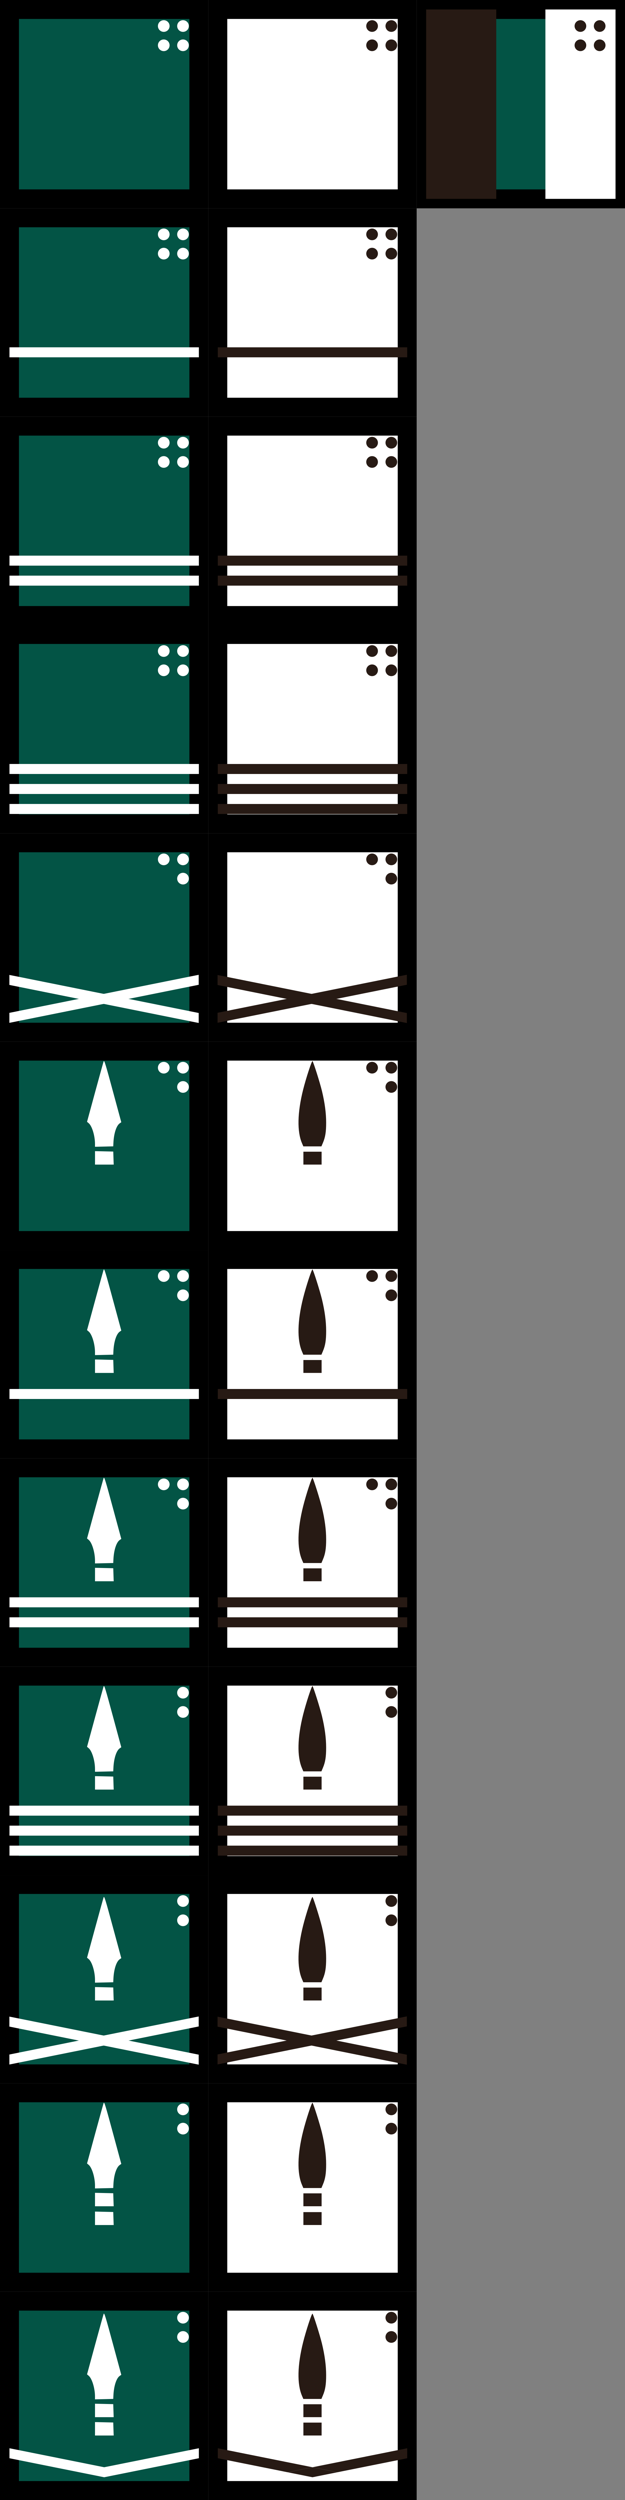 <?xml version="1.0" encoding="UTF-8" standalone="no"?>
<!-- Created with Inkscape (http://www.inkscape.org/) -->

<svg
   width="66mm"
   height="264mm"
   viewBox="0 0 66 264"
   version="1.1"
   id="svg1"
   inkscape:version="1.3 (0e150ed6c4, 2023-07-21)"
   sodipodi:docname="pieces_.svg"
   xmlns:inkscape="http://www.inkscape.org/namespaces/inkscape"
   xmlns:sodipodi="http://sodipodi.sourceforge.net/DTD/sodipodi-0.dtd"
   xmlns="http://www.w3.org/2000/svg"
   xmlns:svg="http://www.w3.org/2000/svg">
  <rect x="0" y="0" width="66" height="264" fill="#808080" stroke="none"/>
  <sodipodi:namedview
     id="namedview1"
     pagecolor="#ffffff"
     bordercolor="#000000"
     borderopacity="0.25"
     inkscape:showpageshadow="2"
     inkscape:pageopacity="0.0"
     inkscape:pagecheckerboard="0"
     inkscape:deskcolor="#d1d1d1"
     inkscape:document-units="mm"
     inkscape:zoom="0.87481762"
     inkscape:cx="511.53519"
     inkscape:cy="454.38042"
     inkscape:window-width="1920"
     inkscape:window-height="1009"
     inkscape:window-x="-8"
     inkscape:window-y="-8"
     inkscape:window-maximized="1"
     inkscape:current-layer="layer1" />
  <defs
     id="defs1" />
  <g
     inkscape:label="Layer 1"
     inkscape:groupmode="layer"
     id="layer1">
    <g
       id="kauk00">
      <rect
         style="fill:#035445;fill-opacity:1;stroke:#000000;stroke-width:2;stroke-linejoin:miter;stroke-dasharray:none;stroke-opacity:1;paint-order:markers stroke fill"
         id="rect1"
         width="20"
         height="20"
         x="1"
         y="1" />
      <circle
         style="fill:#ffffff;fill-opacity:1;stroke:none;stroke-width:1.421;stroke-linejoin:miter;stroke-dasharray:none;stroke-opacity:1;paint-order:markers stroke fill"
         id="path2"
         cx="19.325"
         cy="2.749"
         r="0.616" />
      <circle
         style="fill:#ffffff;fill-opacity:1;stroke:none;stroke-width:1.421;stroke-linejoin:miter;stroke-dasharray:none;stroke-opacity:1;paint-order:markers stroke fill"
         id="circle2"
         cx="19.325"
         cy="4.783"
         r="0.616" />
      <circle
         style="fill:#ffffff;fill-opacity:1;stroke:none;stroke-width:1.421;stroke-linejoin:miter;stroke-dasharray:none;stroke-opacity:1;paint-order:markers stroke fill"
         id="circle5"
         cx="4.783"
         cy="-17.292"
         r="0.616"
         transform="rotate(90)" />
      <circle
         style="fill:#ffffff;fill-opacity:1;stroke:none;stroke-width:1.421;stroke-linejoin:miter;stroke-dasharray:none;stroke-opacity:1;paint-order:markers stroke fill"
         id="circle6"
         cx="2.749"
         cy="-17.292"
         r="0.616"
         transform="rotate(90)" />
    </g>
    <g
       id="kauk01"
       transform="translate(-21.431,-21.431)">
      <rect
         style="fill:#035445;fill-opacity:1;stroke:#000000;stroke-width:2;stroke-linejoin:miter;stroke-dasharray:none;stroke-opacity:1;paint-order:markers stroke fill"
         id="rect48"
         width="20"
         height="20"
         x="22.431"
         y="44.431" />
      <circle
         style="fill:#ffffff;fill-opacity:1;stroke:none;stroke-width:1.421;stroke-linejoin:miter;stroke-dasharray:none;stroke-opacity:1;paint-order:markers stroke fill"
         id="circle48"
         cx="40.756"
         cy="46.181"
         r="0.616" />
      <circle
         style="fill:#ffffff;fill-opacity:1;stroke:none;stroke-width:1.421;stroke-linejoin:miter;stroke-dasharray:none;stroke-opacity:1;paint-order:markers stroke fill"
         id="circle49"
         cx="40.756"
         cy="48.214"
         r="0.616" />
      <circle
         style="fill:#ffffff;fill-opacity:1;stroke:none;stroke-width:1.421;stroke-linejoin:miter;stroke-dasharray:none;stroke-opacity:1;paint-order:markers stroke fill"
         id="circle50"
         cx="48.214"
         cy="-38.723"
         r="0.616"
         transform="rotate(90)" />
      <circle
         style="fill:#ffffff;fill-opacity:1;stroke:none;stroke-width:1.421;stroke-linejoin:miter;stroke-dasharray:none;stroke-opacity:1;paint-order:markers stroke fill"
         id="circle51"
         cx="46.181"
         cy="-38.723"
         r="0.616"
         transform="rotate(90)" />
      <rect
         style="fill:#ffffff;fill-opacity:1;stroke:none;stroke-width:1.36;stroke-linejoin:miter;stroke-dasharray:none;stroke-opacity:1;paint-order:markers stroke fill"
         id="rect52"
         width="20"
         height="1.056"
         x="22.431"
         y="58.107" />
    </g>
    <g
       id="kauk02"
       transform="translate(-21.431,-21.431)">
      <rect
         style="fill:#035445;fill-opacity:1;stroke:#000000;stroke-width:2;stroke-linejoin:miter;stroke-dasharray:none;stroke-opacity:1;paint-order:markers stroke fill"
         id="rect35"
         width="20"
         height="20"
         x="22.431"
         y="66.431" />
      <circle
         style="fill:#ffffff;fill-opacity:1;stroke:none;stroke-width:1.421;stroke-linejoin:miter;stroke-dasharray:none;stroke-opacity:1;paint-order:markers stroke fill"
         id="circle35"
         cx="40.756"
         cy="68.181"
         r="0.616" />
      <circle
         style="fill:#ffffff;fill-opacity:1;stroke:none;stroke-width:1.421;stroke-linejoin:miter;stroke-dasharray:none;stroke-opacity:1;paint-order:markers stroke fill"
         id="circle36"
         cx="40.756"
         cy="70.214"
         r="0.616" />
      <circle
         style="fill:#ffffff;fill-opacity:1;stroke:none;stroke-width:1.421;stroke-linejoin:miter;stroke-dasharray:none;stroke-opacity:1;paint-order:markers stroke fill"
         id="circle37"
         cx="70.214"
         cy="-38.723"
         r="0.616"
         transform="rotate(90)" />
      <circle
         style="fill:#ffffff;fill-opacity:1;stroke:none;stroke-width:1.421;stroke-linejoin:miter;stroke-dasharray:none;stroke-opacity:1;paint-order:markers stroke fill"
         id="circle38"
         cx="68.181"
         cy="-38.723"
         r="0.616"
         transform="rotate(90)" />
      <rect
         style="fill:#ffffff;fill-opacity:1;stroke:none;stroke-width:1.36;stroke-linejoin:miter;stroke-dasharray:none;stroke-opacity:1;paint-order:markers stroke fill"
         id="rect40"
         width="20"
         height="1.056"
         x="22.431"
         y="82.219" />
      <rect
         style="fill:#ffffff;fill-opacity:1;stroke:none;stroke-width:1.36;stroke-linejoin:miter;stroke-dasharray:none;stroke-opacity:1;paint-order:markers stroke fill"
         id="rect41"
         width="20"
         height="1.056"
         x="22.431"
         y="80.107" />
    </g>
    <g
       id="kauk03"
       transform="translate(-21.431,-21.431)">
      <rect
         style="fill:#035445;fill-opacity:1;stroke:#000000;stroke-width:2;stroke-linejoin:miter;stroke-dasharray:none;stroke-opacity:1;paint-order:markers stroke fill"
         id="rect42"
         width="20"
         height="20"
         x="22.431"
         y="88.431" />
      <circle
         style="fill:#ffffff;fill-opacity:1;stroke:none;stroke-width:1.421;stroke-linejoin:miter;stroke-dasharray:none;stroke-opacity:1;paint-order:markers stroke fill"
         id="circle42"
         cx="40.756"
         cy="90.181"
         r="0.616" />
      <circle
         style="fill:#ffffff;fill-opacity:1;stroke:none;stroke-width:1.421;stroke-linejoin:miter;stroke-dasharray:none;stroke-opacity:1;paint-order:markers stroke fill"
         id="circle43"
         cx="40.756"
         cy="92.214"
         r="0.616" />
      <circle
         style="fill:#ffffff;fill-opacity:1;stroke:none;stroke-width:1.421;stroke-linejoin:miter;stroke-dasharray:none;stroke-opacity:1;paint-order:markers stroke fill"
         id="circle44"
         cx="92.214"
         cy="-38.723"
         r="0.616"
         transform="rotate(90)" />
      <circle
         style="fill:#ffffff;fill-opacity:1;stroke:none;stroke-width:1.421;stroke-linejoin:miter;stroke-dasharray:none;stroke-opacity:1;paint-order:markers stroke fill"
         id="circle45"
         cx="90.181"
         cy="-38.723"
         r="0.616"
         transform="rotate(90)" />
      <rect
         style="fill:#ffffff;fill-opacity:1;stroke:none;stroke-width:1.36;stroke-linejoin:miter;stroke-dasharray:none;stroke-opacity:1;paint-order:markers stroke fill"
         id="rect45"
         width="20"
         height="1.056"
         x="22.431"
         y="106.33" />
      <rect
         style="fill:#ffffff;fill-opacity:1;stroke:none;stroke-width:1.36;stroke-linejoin:miter;stroke-dasharray:none;stroke-opacity:1;paint-order:markers stroke fill"
         id="rect46"
         width="20"
         height="1.056"
         x="22.431"
         y="104.219" />
      <rect
         style="fill:#ffffff;fill-opacity:1;stroke:none;stroke-width:1.36;stroke-linejoin:miter;stroke-dasharray:none;stroke-opacity:1;paint-order:markers stroke fill"
         id="rect47"
         width="20"
         height="1.056"
         x="22.431"
         y="102.107" />
    </g>
    <g
       id="kauk04"
       transform="translate(-21.431,-21.431)">
      <rect
         style="fill:#035445;fill-opacity:1;stroke:#000000;stroke-width:2;stroke-linejoin:miter;stroke-dasharray:none;stroke-opacity:1;paint-order:markers stroke fill"
         id="rect186"
         width="20"
         height="20"
         x="22.431"
         y="110.431" />
      <circle
         style="fill:#ffffff;fill-opacity:1;stroke:none;stroke-width:1.421;stroke-linejoin:miter;stroke-dasharray:none;stroke-opacity:1;paint-order:markers stroke fill"
         id="circle186"
         cx="40.756"
         cy="112.181"
         r="0.616" />
      <circle
         style="fill:#ffffff;fill-opacity:1;stroke:none;stroke-width:1.421;stroke-linejoin:miter;stroke-dasharray:none;stroke-opacity:1;paint-order:markers stroke fill"
         id="circle187"
         cx="40.756"
         cy="114.214"
         r="0.616" />
      <circle
         style="fill:#ffffff;fill-opacity:1;stroke:none;stroke-width:1.421;stroke-linejoin:miter;stroke-dasharray:none;stroke-opacity:1;paint-order:markers stroke fill"
         id="circle189"
         cx="112.181"
         cy="-38.723"
         r="0.616"
         transform="rotate(90)" />
      <rect
         style="fill:#ffffff;fill-opacity:1;stroke:none;stroke-width:1.374;stroke-linejoin:miter;stroke-dasharray:none;stroke-opacity:1;paint-order:markers stroke fill"
         id="rect190"
         width="20.399"
         height="1.056"
         x="22.879"
         y="132.895"
         transform="matrix(0.98,-0.197,0,1,0,0)" />
      <rect
         style="fill:#ffffff;fill-opacity:1;stroke:none;stroke-width:1.374;stroke-linejoin:miter;stroke-dasharray:none;stroke-opacity:1;paint-order:markers stroke fill"
         id="rect191"
         width="20.399"
         height="1.056"
         x="-43.278"
         y="119.876"
         transform="matrix(-0.98,-0.197,0,1,0,0)" />
    </g>
    <g
       id="kauk05"
       transform="translate(-21.431,-21.431)">
      <rect
         style="fill:#035445;fill-opacity:1;stroke:#000000;stroke-width:2;stroke-linejoin:miter;stroke-dasharray:none;stroke-opacity:1;paint-order:markers stroke fill"
         id="rect248"
         width="20"
         height="20"
         x="22.431"
         y="132.432" />
      <circle
         style="fill:#ffffff;fill-opacity:1;stroke:none;stroke-width:1.421;stroke-linejoin:miter;stroke-dasharray:none;stroke-opacity:1;paint-order:markers stroke fill"
         id="circle248"
         cx="40.756"
         cy="134.181"
         r="0.616" />
      <circle
         style="fill:#ffffff;fill-opacity:1;stroke:none;stroke-width:1.421;stroke-linejoin:miter;stroke-dasharray:none;stroke-opacity:1;paint-order:markers stroke fill"
         id="circle249"
         cx="40.756"
         cy="136.214"
         r="0.616" />
      <circle
         style="fill:#ffffff;fill-opacity:1;stroke:none;stroke-width:1.421;stroke-linejoin:miter;stroke-dasharray:none;stroke-opacity:1;paint-order:markers stroke fill"
         id="circle251"
         cx="134.181"
         cy="-38.723"
         r="0.616"
         transform="rotate(90)" />
      <path
         d="m 31.465,142.992 v 0.71 0.71 h 0.986 0.986 l -0.023,-0.688 -0.023,-0.688 -0.963,-0.022 z"
         id="path271"
         style="fill:#ffffff;stroke-width:0.297" />
      <path
         d="m 32.385,133.49 c -0.017,0.02 -0.42,1.469 -0.896,3.22 l -0.866,3.183 0.183,0.157 c 0.346,0.297 0.656,1.324 0.657,2.183 l 5.9e-4,0.297 0.963,-0.022 0.963,-0.022 0.019,-0.393 c 0.048,-0.975 0.312,-1.791 0.66,-2.034 l 0.17,-0.119 -0.852,-3.147 c -0.809,-2.991 -0.93,-3.39 -1.002,-3.304 z"
         id="path272"
         style="fill:#ffffff;stroke-width:0.297" />
    </g>
    <g
       id="kauk06"
       transform="translate(-21.431,-21.431)">
      <rect
         style="fill:#035445;fill-opacity:1;stroke:#000000;stroke-width:2;stroke-linejoin:miter;stroke-dasharray:none;stroke-opacity:1;paint-order:markers stroke fill"
         id="rect263"
         width="20"
         height="20"
         x="22.431"
         y="154.432" />
      <circle
         style="fill:#ffffff;fill-opacity:1;stroke:none;stroke-width:1.421;stroke-linejoin:miter;stroke-dasharray:none;stroke-opacity:1;paint-order:markers stroke fill"
         id="circle263"
         cx="40.756"
         cy="156.181"
         r="0.616" />
      <circle
         style="fill:#ffffff;fill-opacity:1;stroke:none;stroke-width:1.421;stroke-linejoin:miter;stroke-dasharray:none;stroke-opacity:1;paint-order:markers stroke fill"
         id="circle264"
         cx="40.756"
         cy="158.214"
         r="0.616" />
      <circle
         style="fill:#ffffff;fill-opacity:1;stroke:none;stroke-width:1.421;stroke-linejoin:miter;stroke-dasharray:none;stroke-opacity:1;paint-order:markers stroke fill"
         id="circle266"
         cx="156.181"
         cy="-38.723"
         r="0.616"
         transform="rotate(90)" />
      <rect
         style="fill:#ffffff;fill-opacity:1;stroke:none;stroke-width:1.36;stroke-linejoin:miter;stroke-dasharray:none;stroke-opacity:1;paint-order:markers stroke fill"
         id="rect266"
         width="20"
         height="1.056"
         x="22.431"
         y="168.108" />
      <path
         d="m 31.465,164.992 v 0.71 0.71 h 0.986 0.986 l -0.023,-0.688 -0.023,-0.688 -0.963,-0.022 z"
         id="path213"
         style="fill:#ffffff;stroke-width:0.297" />
      <path
         d="m 32.385,155.49 c -0.017,0.02 -0.42,1.469 -0.896,3.22 l -0.866,3.183 0.183,0.157 c 0.346,0.297 0.656,1.324 0.657,2.183 l 5.9e-4,0.297 0.963,-0.022 0.963,-0.022 0.019,-0.393 c 0.048,-0.975 0.312,-1.791 0.66,-2.034 l 0.17,-0.119 -0.852,-3.147 c -0.809,-2.991 -0.93,-3.39 -1.002,-3.304 z"
         id="path212"
         style="fill:#ffffff;stroke-width:0.297" />
    </g>
    <g
       id="kauk07"
       transform="translate(-21.431,-21.431)">
      <rect
         style="fill:#035445;fill-opacity:1;stroke:#000000;stroke-width:2;stroke-linejoin:miter;stroke-dasharray:none;stroke-opacity:1;paint-order:markers stroke fill"
         id="rect251"
         width="20"
         height="20"
         x="22.431"
         y="176.432" />
      <circle
         style="fill:#ffffff;fill-opacity:1;stroke:none;stroke-width:1.421;stroke-linejoin:miter;stroke-dasharray:none;stroke-opacity:1;paint-order:markers stroke fill"
         id="circle252"
         cx="40.756"
         cy="178.181"
         r="0.616" />
      <circle
         style="fill:#ffffff;fill-opacity:1;stroke:none;stroke-width:1.421;stroke-linejoin:miter;stroke-dasharray:none;stroke-opacity:1;paint-order:markers stroke fill"
         id="circle253"
         cx="40.756"
         cy="180.214"
         r="0.616" />
      <circle
         style="fill:#ffffff;fill-opacity:1;stroke:none;stroke-width:1.421;stroke-linejoin:miter;stroke-dasharray:none;stroke-opacity:1;paint-order:markers stroke fill"
         id="circle255"
         cx="178.181"
         cy="-38.723"
         r="0.616"
         transform="rotate(90)" />
      <rect
         style="fill:#ffffff;fill-opacity:1;stroke:none;stroke-width:1.36;stroke-linejoin:miter;stroke-dasharray:none;stroke-opacity:1;paint-order:markers stroke fill"
         id="rect255"
         width="20"
         height="1.056"
         x="22.431"
         y="192.219" />
      <rect
         style="fill:#ffffff;fill-opacity:1;stroke:none;stroke-width:1.36;stroke-linejoin:miter;stroke-dasharray:none;stroke-opacity:1;paint-order:markers stroke fill"
         id="rect256"
         width="20"
         height="1.056"
         x="22.431"
         y="190.108" />
      <path
         d="m 31.465,186.992 v 0.71 0.71 h 0.986 0.986 l -0.023,-0.688 -0.023,-0.688 -0.963,-0.022 z"
         id="path273"
         style="fill:#ffffff;stroke-width:0.297" />
      <path
         d="m 32.385,177.49 c -0.017,0.02 -0.42,1.469 -0.896,3.22 l -0.866,3.183 0.183,0.157 c 0.346,0.297 0.656,1.324 0.657,2.183 l 5.9e-4,0.297 0.963,-0.022 0.963,-0.022 0.019,-0.393 c 0.048,-0.975 0.312,-1.791 0.66,-2.034 l 0.17,-0.119 -0.852,-3.147 c -0.809,-2.991 -0.93,-3.39 -1.002,-3.304 z"
         id="path274"
         style="fill:#ffffff;stroke-width:0.297" />
    </g>
    <g
       id="kauk08"
       transform="translate(-21.431,-21.431)">
      <rect
         style="fill:#035445;fill-opacity:1;stroke:#000000;stroke-width:2;stroke-linejoin:miter;stroke-dasharray:none;stroke-opacity:1;paint-order:markers stroke fill"
         id="rect257"
         width="20"
         height="20"
         x="22.431"
         y="198.432" />
      <circle
         style="fill:#ffffff;fill-opacity:1;stroke:none;stroke-width:1.421;stroke-linejoin:miter;stroke-dasharray:none;stroke-opacity:1;paint-order:markers stroke fill"
         id="circle257"
         cx="40.756"
         cy="200.181"
         r="0.616" />
      <circle
         style="fill:#ffffff;fill-opacity:1;stroke:none;stroke-width:1.421;stroke-linejoin:miter;stroke-dasharray:none;stroke-opacity:1;paint-order:markers stroke fill"
         id="circle258"
         cx="40.756"
         cy="202.214"
         r="0.616" />
      <rect
         style="fill:#ffffff;fill-opacity:1;stroke:none;stroke-width:1.36;stroke-linejoin:miter;stroke-dasharray:none;stroke-opacity:1;paint-order:markers stroke fill"
         id="rect260"
         width="20"
         height="1.056"
         x="22.431"
         y="216.331" />
      <rect
         style="fill:#ffffff;fill-opacity:1;stroke:none;stroke-width:1.36;stroke-linejoin:miter;stroke-dasharray:none;stroke-opacity:1;paint-order:markers stroke fill"
         id="rect261"
         width="20"
         height="1.056"
         x="22.431"
         y="214.219" />
      <rect
         style="fill:#ffffff;fill-opacity:1;stroke:none;stroke-width:1.36;stroke-linejoin:miter;stroke-dasharray:none;stroke-opacity:1;paint-order:markers stroke fill"
         id="rect262"
         width="20"
         height="1.056"
         x="22.431"
         y="212.108" />
      <path
         d="m 31.465,208.992 v 0.71 0.71 h 0.986 0.986 l -0.023,-0.688 -0.023,-0.688 -0.963,-0.022 z"
         id="path444"
         style="fill:#ffffff;stroke-width:0.297" />
      <path
         d="m 32.385,199.49 c -0.017,0.02 -0.42,1.469 -0.896,3.22 l -0.866,3.183 0.183,0.157 c 0.346,0.297 0.656,1.324 0.657,2.183 l 5.9e-4,0.297 0.963,-0.022 0.963,-0.022 0.019,-0.393 c 0.048,-0.975 0.312,-1.791 0.66,-2.034 l 0.17,-0.119 -0.852,-3.147 c -0.809,-2.991 -0.93,-3.39 -1.002,-3.304 z"
         id="path445"
         style="fill:#ffffff;stroke-width:0.297" />
    </g>
    <g
       id="kauk09"
       transform="translate(-21.431,-21.431)">
      <rect
         style="fill:#035445;fill-opacity:1;stroke:#000000;stroke-width:2;stroke-linejoin:miter;stroke-dasharray:none;stroke-opacity:1;paint-order:markers stroke fill"
         id="rect267"
         width="20"
         height="20"
         x="22.431"
         y="220.432" />
      <circle
         style="fill:#ffffff;fill-opacity:1;stroke:none;stroke-width:1.421;stroke-linejoin:miter;stroke-dasharray:none;stroke-opacity:1;paint-order:markers stroke fill"
         id="circle267"
         cx="40.756"
         cy="222.181"
         r="0.616" />
      <circle
         style="fill:#ffffff;fill-opacity:1;stroke:none;stroke-width:1.421;stroke-linejoin:miter;stroke-dasharray:none;stroke-opacity:1;paint-order:markers stroke fill"
         id="circle268"
         cx="40.756"
         cy="224.214"
         r="0.616" />
      <rect
         style="fill:#ffffff;fill-opacity:1;stroke:none;stroke-width:1.374;stroke-linejoin:miter;stroke-dasharray:none;stroke-opacity:1;paint-order:markers stroke fill"
         id="rect269"
         width="20.399"
         height="1.056"
         x="22.879"
         y="242.895"
         transform="matrix(0.98,-0.197,0,1,0,0)" />
      <rect
         style="fill:#ffffff;fill-opacity:1;stroke:none;stroke-width:1.374;stroke-linejoin:miter;stroke-dasharray:none;stroke-opacity:1;paint-order:markers stroke fill"
         id="rect270"
         width="20.399"
         height="1.056"
         x="-43.278"
         y="229.877"
         transform="matrix(-0.98,-0.197,0,1,0,0)" />
      <path
         d="m 31.465,231.264 v 0.71 0.71 h 0.986 0.986 l -0.023,-0.688 -0.023,-0.688 -0.963,-0.022 z"
         id="path446"
         style="fill:#ffffff;stroke-width:0.297" />
      <path
         d="m 32.385,221.761 c -0.017,0.02 -0.42,1.469 -0.896,3.22 l -0.866,3.183 0.183,0.157 c 0.346,0.297 0.656,1.324 0.657,2.183 l 5.9e-4,0.297 0.963,-0.022 0.963,-0.022 0.019,-0.393 c 0.048,-0.975 0.312,-1.791 0.66,-2.034 l 0.17,-0.119 -0.852,-3.147 c -0.809,-2.991 -0.93,-3.39 -1.002,-3.304 z"
         id="path447"
         style="fill:#ffffff;stroke-width:0.297" />
    </g>
    <g
       id="g5"
       inkscape:label="kauk10"
       transform="translate(-20.814,-25.375)">
      <rect
         style="fill:#035445;fill-opacity:1;stroke:#000000;stroke-width:2;stroke-linejoin:miter;stroke-dasharray:none;stroke-opacity:1;paint-order:markers stroke fill"
         id="rect476"
         width="20"
         height="20"
         x="21.814"
         y="246.375" />
      <circle
         style="fill:#ffffff;fill-opacity:1;stroke:none;stroke-width:1.421;stroke-linejoin:miter;stroke-dasharray:none;stroke-opacity:1;paint-order:markers stroke fill"
         id="circle476"
         cx="40.139"
         cy="248.125"
         r="0.616" />
      <circle
         style="fill:#ffffff;fill-opacity:1;stroke:none;stroke-width:1.421;stroke-linejoin:miter;stroke-dasharray:none;stroke-opacity:1;paint-order:markers stroke fill"
         id="circle477"
         cx="40.139"
         cy="250.158"
         r="0.616" />
      <path
         d="m 30.847,256.937 v 0.71 0.71 h 0.986 0.985 l -0.023,-0.688 -0.023,-0.688 -0.963,-0.022 z"
         id="path482"
         style="fill:#ffffff;stroke-width:0.297" />
      <path
         d="m 31.768,247.434 c -0.017,0.02 -0.42,1.469 -0.896,3.22 l -0.866,3.183 0.183,0.157 c 0.346,0.297 0.656,1.324 0.657,2.183 l 5.9e-4,0.297 0.963,-0.022 0.963,-0.022 0.019,-0.393 c 0.048,-0.975 0.312,-1.791 0.66,-2.034 l 0.17,-0.119 -0.851,-3.147 c -0.809,-2.991 -0.93,-3.39 -1.002,-3.304 z"
         id="path483"
         style="fill:#ffffff;stroke-width:0.297" />
      <path
         d="m 30.847,258.918 v 0.71 0.71 h 0.986 0.985 l -0.023,-0.688 -0.023,-0.688 -0.963,-0.022 z"
         id="path490"
         style="fill:#ffffff;stroke-width:0.297" />
    </g>
    <g
       id="g4"
       inkscape:label="kauk11"
       transform="translate(-20.814,-25.375)">
      <rect
         style="fill:#035445;fill-opacity:1;stroke:#000000;stroke-width:2;stroke-linejoin:miter;stroke-dasharray:none;stroke-opacity:1;paint-order:markers stroke fill"
         id="rect480"
         width="20"
         height="20"
         x="21.814"
         y="268.375" />
      <circle
         style="fill:#ffffff;fill-opacity:1;stroke:none;stroke-width:1.421;stroke-linejoin:miter;stroke-dasharray:none;stroke-opacity:1;paint-order:markers stroke fill"
         id="circle480"
         cx="40.139"
         cy="270.125"
         r="0.616" />
      <circle
         style="fill:#ffffff;fill-opacity:1;stroke:none;stroke-width:1.421;stroke-linejoin:miter;stroke-dasharray:none;stroke-opacity:1;paint-order:markers stroke fill"
         id="circle481"
         cx="40.139"
         cy="272.158"
         r="0.616" />
      <path
         id="path496"
         style="fill:#ffffff;stroke-width:1.374;paint-order:markers stroke fill"
         d="m 21.814,283.91 v 1.056 l 7.37,1.479 2.63,0.528 2.63,-0.528 7.37,-1.48 v -1.056 l -10,2.007 z" />
      <path
         d="m 30.847,279.208 v 0.71 0.71 h 0.986 0.985 l -0.023,-0.688 -0.023,-0.688 -0.963,-0.022 z"
         id="path484"
         style="fill:#ffffff;stroke-width:0.297" />
      <path
         d="m 31.768,269.705 c -0.017,0.02 -0.42,1.469 -0.896,3.22 l -0.866,3.183 0.183,0.157 c 0.346,0.297 0.656,1.324 0.657,2.183 l 5.9e-4,0.297 0.963,-0.022 0.963,-0.022 0.019,-0.393 c 0.048,-0.975 0.312,-1.791 0.66,-2.034 l 0.17,-0.119 -0.851,-3.147 c -0.809,-2.991 -0.93,-3.39 -1.002,-3.304 z"
         id="path485"
         style="fill:#ffffff;stroke-width:0.297" />
      <path
         d="m 30.847,281.146 v 0.71 0.71 h 0.986 0.985 l -0.023,-0.688 -0.023,-0.688 -0.963,-0.022 z"
         id="path492"
         style="fill:#ffffff;stroke-width:0.297" />
    </g>
    <g
       id="g1"
       inkscape:label="wildcard"
       transform="translate(-94.906,-152.929)">
      <rect
         style="fill:#035445;fill-opacity:1;stroke:#000000;stroke-width:2;stroke-linejoin:miter;stroke-dasharray:none;stroke-opacity:1;paint-order:markers stroke fill"
         id="rect555"
         width="20"
         height="20"
         x="139.906"
         y="153.929" />
      <rect
         style="fill:#271a14;fill-opacity:1;stroke:none;stroke-width:2;stroke-linejoin:miter;stroke-dasharray:none;stroke-opacity:1;paint-order:markers stroke fill"
         id="rect556"
         width="7.405"
         height="20"
         x="139.906"
         y="153.929" />
      <rect
         style="fill:#ffffff;fill-opacity:1;stroke:none;stroke-width:2;stroke-linejoin:miter;stroke-dasharray:none;stroke-opacity:1;paint-order:markers stroke fill"
         id="rect557"
         width="7.405"
         height="20"
         x="152.501"
         y="153.929" />
      <circle
         style="fill:#271a14;fill-opacity:1;stroke:none;stroke-width:1.421;stroke-linejoin:miter;stroke-dasharray:none;stroke-opacity:1;paint-order:markers stroke fill"
         id="circle557"
         cx="158.231"
         cy="155.679"
         r="0.616" />
      <circle
         style="fill:#271a14;fill-opacity:1;stroke:none;stroke-width:1.421;stroke-linejoin:miter;stroke-dasharray:none;stroke-opacity:1;paint-order:markers stroke fill"
         id="circle558"
         cx="158.231"
         cy="157.712"
         r="0.616" />
      <circle
         style="fill:#271a14;fill-opacity:1;stroke:none;stroke-width:1.421;stroke-linejoin:miter;stroke-dasharray:none;stroke-opacity:1;paint-order:markers stroke fill"
         id="circle559"
         cx="157.712"
         cy="-156.198"
         transform="rotate(90)"
         r="0.616" />
      <circle
         style="fill:#271a14;fill-opacity:1;stroke:none;stroke-width:1.421;stroke-linejoin:miter;stroke-dasharray:none;stroke-opacity:1;paint-order:markers stroke fill"
         id="circle560"
         cx="155.679"
         cy="-156.198"
         transform="rotate(90)"
         r="0.616" />
    </g>
    <g
       id="kua00"
       transform="translate(-33.214,-21.12)">
      <rect
         style="fill:#ffffff;fill-opacity:1;stroke:#000000;stroke-width:2;stroke-linejoin:miter;stroke-dasharray:none;stroke-opacity:1;paint-order:markers stroke fill"
         id="rect110"
         width="20"
         height="20"
         x="56.214"
         y="22.12" />
      <circle
         style="fill:#271a14;fill-opacity:1;stroke:none;stroke-width:1.421;stroke-linejoin:miter;stroke-dasharray:none;stroke-opacity:1;paint-order:markers stroke fill"
         id="circle110"
         cx="74.539"
         cy="23.87"
         r="0.616" />
      <circle
         style="fill:#271a14;fill-opacity:1;stroke:none;stroke-width:1.421;stroke-linejoin:miter;stroke-dasharray:none;stroke-opacity:1;paint-order:markers stroke fill"
         id="circle111"
         cx="74.539"
         cy="25.903"
         r="0.616" />
      <circle
         style="fill:#271a14;fill-opacity:1;stroke:none;stroke-width:1.421;stroke-linejoin:miter;stroke-dasharray:none;stroke-opacity:1;paint-order:markers stroke fill"
         id="circle112"
         cx="25.903"
         cy="-72.506"
         r="0.616"
         transform="rotate(90)" />
      <circle
         style="fill:#271a14;fill-opacity:1;stroke:none;stroke-width:1.421;stroke-linejoin:miter;stroke-dasharray:none;stroke-opacity:1;paint-order:markers stroke fill"
         id="circle113"
         cx="23.87"
         cy="-72.506"
         r="0.616"
         transform="rotate(90)" />
    </g>
    <g
       id="kua01"
       transform="translate(-33.214,-21.12)">
      <rect
         style="fill:#ffffff;fill-opacity:1;stroke:#000000;stroke-width:2;stroke-linejoin:miter;stroke-dasharray:none;stroke-opacity:1;paint-order:markers stroke fill"
         id="rect125"
         width="20"
         height="20"
         x="56.214"
         y="44.12" />
      <circle
         style="fill:#271a14;fill-opacity:1;stroke:none;stroke-width:1.421;stroke-linejoin:miter;stroke-dasharray:none;stroke-opacity:1;paint-order:markers stroke fill"
         id="circle125"
         cx="74.539"
         cy="45.87"
         r="0.616" />
      <circle
         style="fill:#271a14;fill-opacity:1;stroke:none;stroke-width:1.421;stroke-linejoin:miter;stroke-dasharray:none;stroke-opacity:1;paint-order:markers stroke fill"
         id="circle126"
         cx="74.539"
         cy="47.903"
         r="0.616" />
      <circle
         style="fill:#271a14;fill-opacity:1;stroke:none;stroke-width:1.421;stroke-linejoin:miter;stroke-dasharray:none;stroke-opacity:1;paint-order:markers stroke fill"
         id="circle127"
         cx="47.903"
         cy="-72.506"
         r="0.616"
         transform="rotate(90)" />
      <circle
         style="fill:#271a14;fill-opacity:1;stroke:none;stroke-width:1.421;stroke-linejoin:miter;stroke-dasharray:none;stroke-opacity:1;paint-order:markers stroke fill"
         id="circle128"
         cx="45.87"
         cy="-72.506"
         r="0.616"
         transform="rotate(90)" />
      <rect
         style="fill:#271a14;fill-opacity:1;stroke:none;stroke-width:1.36;stroke-linejoin:miter;stroke-dasharray:none;stroke-opacity:1;paint-order:markers stroke fill"
         id="rect128"
         width="20"
         height="1.056"
         x="56.214"
         y="57.797" />
    </g>
    <g
       id="kua02"
       transform="translate(-33.214,-21.12)">
      <rect
         style="fill:#ffffff;fill-opacity:1;stroke:#000000;stroke-width:2;stroke-linejoin:miter;stroke-dasharray:none;stroke-opacity:1;paint-order:markers stroke fill"
         id="rect113"
         width="20"
         height="20"
         x="56.214"
         y="66.12" />
      <circle
         style="fill:#271a14;fill-opacity:1;stroke:none;stroke-width:1.421;stroke-linejoin:miter;stroke-dasharray:none;stroke-opacity:1;paint-order:markers stroke fill"
         id="circle114"
         cx="74.539"
         cy="67.87"
         r="0.616" />
      <circle
         style="fill:#271a14;fill-opacity:1;stroke:none;stroke-width:1.421;stroke-linejoin:miter;stroke-dasharray:none;stroke-opacity:1;paint-order:markers stroke fill"
         id="circle115"
         cx="74.539"
         cy="69.903"
         r="0.616" />
      <circle
         style="fill:#271a14;fill-opacity:1;stroke:none;stroke-width:1.421;stroke-linejoin:miter;stroke-dasharray:none;stroke-opacity:1;paint-order:markers stroke fill"
         id="circle116"
         cx="69.903"
         cy="-72.506"
         r="0.616"
         transform="rotate(90)" />
      <circle
         style="fill:#271a14;fill-opacity:1;stroke:none;stroke-width:1.421;stroke-linejoin:miter;stroke-dasharray:none;stroke-opacity:1;paint-order:markers stroke fill"
         id="circle117"
         cx="67.87"
         cy="-72.506"
         r="0.616"
         transform="rotate(90)" />
      <rect
         style="fill:#271a14;fill-opacity:1;stroke:none;stroke-width:1.36;stroke-linejoin:miter;stroke-dasharray:none;stroke-opacity:1;paint-order:markers stroke fill"
         id="rect117"
         width="20"
         height="1.056"
         x="56.214"
         y="81.908" />
      <rect
         style="fill:#271a14;fill-opacity:1;stroke:none;stroke-width:1.36;stroke-linejoin:miter;stroke-dasharray:none;stroke-opacity:1;paint-order:markers stroke fill"
         id="rect118"
         width="20"
         height="1.056"
         x="56.214"
         y="79.797" />
    </g>
    <g
       id="kua03"
       transform="translate(-33.214,-21.12)">
      <rect
         style="fill:#ffffff;fill-opacity:1;stroke:#000000;stroke-width:2;stroke-linejoin:miter;stroke-dasharray:none;stroke-opacity:1;paint-order:markers stroke fill"
         id="rect119"
         width="20"
         height="20"
         x="56.214"
         y="88.12" />
      <circle
         style="fill:#271a14;fill-opacity:1;stroke:none;stroke-width:1.421;stroke-linejoin:miter;stroke-dasharray:none;stroke-opacity:1;paint-order:markers stroke fill"
         id="circle119"
         cx="74.539"
         cy="89.87"
         r="0.616" />
      <circle
         style="fill:#271a14;fill-opacity:1;stroke:none;stroke-width:1.421;stroke-linejoin:miter;stroke-dasharray:none;stroke-opacity:1;paint-order:markers stroke fill"
         id="circle120"
         cx="74.539"
         cy="91.903"
         r="0.616" />
      <circle
         style="fill:#271a14;fill-opacity:1;stroke:none;stroke-width:1.421;stroke-linejoin:miter;stroke-dasharray:none;stroke-opacity:1;paint-order:markers stroke fill"
         id="circle121"
         cx="91.903"
         cy="-72.506"
         r="0.616"
         transform="rotate(90)" />
      <circle
         style="fill:#271a14;fill-opacity:1;stroke:none;stroke-width:1.421;stroke-linejoin:miter;stroke-dasharray:none;stroke-opacity:1;paint-order:markers stroke fill"
         id="circle122"
         cx="89.87"
         cy="-72.506"
         r="0.616"
         transform="rotate(90)" />
      <rect
         style="fill:#271a14;fill-opacity:1;stroke:none;stroke-width:1.36;stroke-linejoin:miter;stroke-dasharray:none;stroke-opacity:1;paint-order:markers stroke fill"
         id="rect122"
         width="20"
         height="1.056"
         x="56.214"
         y="106.02" />
      <rect
         style="fill:#271a14;fill-opacity:1;stroke:none;stroke-width:1.36;stroke-linejoin:miter;stroke-dasharray:none;stroke-opacity:1;paint-order:markers stroke fill"
         id="rect123"
         width="20"
         height="1.056"
         x="56.214"
         y="103.908" />
      <rect
         style="fill:#271a14;fill-opacity:1;stroke:none;stroke-width:1.36;stroke-linejoin:miter;stroke-dasharray:none;stroke-opacity:1;paint-order:markers stroke fill"
         id="rect124"
         width="20"
         height="1.056"
         x="56.214"
         y="101.797" />
    </g>
    <g
       id="g12"
       transform="translate(-33.214,-21.12)"
       inkscape:label="kua04">
      <rect
         style="fill:#ffffff;fill-opacity:1;stroke:#000000;stroke-width:2;stroke-linejoin:miter;stroke-dasharray:none;stroke-opacity:1;paint-order:markers stroke fill"
         id="rect204"
         width="20"
         height="20"
         x="56.214"
         y="110.12" />
      <circle
         style="fill:#271a14;fill-opacity:1;stroke:none;stroke-width:1.421;stroke-linejoin:miter;stroke-dasharray:none;stroke-opacity:1;paint-order:markers stroke fill"
         id="circle204"
         cx="74.539"
         cy="111.87"
         r="0.616" />
      <circle
         style="fill:#271a14;fill-opacity:1;stroke:none;stroke-width:1.421;stroke-linejoin:miter;stroke-dasharray:none;stroke-opacity:1;paint-order:markers stroke fill"
         id="circle205"
         cx="74.539"
         cy="113.903"
         r="0.616" />
      <circle
         style="fill:#271a14;fill-opacity:1;stroke:none;stroke-width:1.421;stroke-linejoin:miter;stroke-dasharray:none;stroke-opacity:1;paint-order:markers stroke fill"
         id="circle206"
         cx="111.87"
         cy="-72.506"
         r="0.616"
         transform="rotate(90)" />
      <rect
         style="fill:#271a14;fill-opacity:1;stroke:none;stroke-width:1.374;stroke-linejoin:miter;stroke-dasharray:none;stroke-opacity:1;paint-order:markers stroke fill"
         id="rect206"
         width="20.399"
         height="1.056"
         x="57.335"
         y="139.365"
         transform="matrix(0.98,-0.197,0,1,0,0)" />
      <rect
         style="fill:#271a14;fill-opacity:1;stroke:none;stroke-width:1.374;stroke-linejoin:miter;stroke-dasharray:none;stroke-opacity:1;paint-order:markers stroke fill"
         id="rect207"
         width="20.399"
         height="1.056"
         x="-77.734"
         y="112.785"
         transform="matrix(-0.98,-0.197,0,1,0,0)" />
    </g>
    <g
       id="kua05"
       transform="translate(-33.214,-25.354)">
      <rect
         style="fill:#ffffff;fill-opacity:1;stroke:#000000;stroke-width:2;stroke-linejoin:miter;stroke-dasharray:none;stroke-opacity:1;paint-order:markers stroke fill"
         id="rect415"
         width="20"
         height="20"
         x="56.214"
         y="136.354" />
      <circle
         style="fill:#271a14;fill-opacity:1;stroke:none;stroke-width:1.421;stroke-linejoin:miter;stroke-dasharray:none;stroke-opacity:1;paint-order:markers stroke fill"
         id="circle415"
         cx="74.539"
         cy="138.103"
         r="0.616" />
      <circle
         style="fill:#271a14;fill-opacity:1;stroke:none;stroke-width:1.421;stroke-linejoin:miter;stroke-dasharray:none;stroke-opacity:1;paint-order:markers stroke fill"
         id="circle416"
         cx="74.539"
         cy="140.136"
         r="0.616" />
      <circle
         style="fill:#271a14;fill-opacity:1;stroke:none;stroke-width:1.421;stroke-linejoin:miter;stroke-dasharray:none;stroke-opacity:1;paint-order:markers stroke fill"
         id="circle417"
         cx="138.103"
         cy="-72.506"
         r="0.616"
         transform="rotate(90)" />
      <path
         d="m 65.252,146.973 v 0.681 0.681 h 0.962 0.962 v -0.681 -0.681 h -0.962 z"
         id="path424"
         style="fill:#271a14;fill-opacity:1;stroke-width:0.303" />
      <path
         d="m 66.215,137.405 c -0.071,-0.076 -0.689,1.809 -0.996,3.037 -0.602,2.407 -0.644,4.395 -0.118,5.629 l 0.145,0.341 h 0.955 0.955 l 0.161,-0.381 c 0.25,-0.59 0.34,-1.152 0.339,-2.129 -6.1e-4,-1.006 -0.146,-2.101 -0.44,-3.324 -0.215,-0.894 -0.901,-3.064 -1.002,-3.173 z"
         id="path425"
         style="fill:#271a14;fill-opacity:1;stroke-width:0.303" />
    </g>
    <g
       id="kua06"
       transform="translate(-33.214,-21.12)">
      <rect
         style="fill:#ffffff;fill-opacity:1;stroke:#000000;stroke-width:2;stroke-linejoin:miter;stroke-dasharray:none;stroke-opacity:1;paint-order:markers stroke fill"
         id="rect422"
         width="20"
         height="20"
         x="56.214"
         y="154.12" />
      <circle
         style="fill:#271a14;fill-opacity:1;stroke:none;stroke-width:1.421;stroke-linejoin:miter;stroke-dasharray:none;stroke-opacity:1;paint-order:markers stroke fill"
         id="circle422"
         cx="74.539"
         cy="155.87"
         r="0.616" />
      <circle
         style="fill:#271a14;fill-opacity:1;stroke:none;stroke-width:1.421;stroke-linejoin:miter;stroke-dasharray:none;stroke-opacity:1;paint-order:markers stroke fill"
         id="circle423"
         cx="74.539"
         cy="157.903"
         r="0.616" />
      <circle
         style="fill:#271a14;fill-opacity:1;stroke:none;stroke-width:1.421;stroke-linejoin:miter;stroke-dasharray:none;stroke-opacity:1;paint-order:markers stroke fill"
         id="circle424"
         cx="155.87"
         cy="-72.506"
         r="0.616"
         transform="rotate(90)" />
      <rect
         style="fill:#271a14;fill-opacity:1;stroke:none;stroke-width:1.36;stroke-linejoin:miter;stroke-dasharray:none;stroke-opacity:1;paint-order:markers stroke fill"
         id="rect424"
         width="20"
         height="1.056"
         x="56.214"
         y="167.797" />
      <path
         d="m 65.252,164.738 v 0.681 0.681 h 0.962 0.962 v -0.681 -0.681 h -0.962 z"
         id="path426"
         style="fill:#271a14;fill-opacity:1;stroke-width:0.303" />
      <path
         d="m 66.215,155.17 c -0.071,-0.076 -0.689,1.809 -0.996,3.037 -0.602,2.407 -0.644,4.395 -0.118,5.629 l 0.145,0.341 h 0.955 0.955 l 0.161,-0.381 c 0.25,-0.59 0.34,-1.152 0.339,-2.129 -6.1e-4,-1.006 -0.146,-2.101 -0.44,-3.324 -0.215,-0.894 -0.901,-3.064 -1.002,-3.173 z"
         id="path427"
         style="fill:#271a14;fill-opacity:1;stroke-width:0.303" />
    </g>
    <g
       id="g9"
       inkscape:label="kua07"
       transform="translate(-33.214,-21.12)">
      <rect
         style="fill:#ffffff;fill-opacity:1;stroke:#000000;stroke-width:2;stroke-linejoin:miter;stroke-dasharray:none;stroke-opacity:1;paint-order:markers stroke fill"
         id="rect417"
         width="20"
         height="20"
         x="56.214"
         y="176.12" />
      <circle
         style="fill:#271a14;fill-opacity:1;stroke:none;stroke-width:1.421;stroke-linejoin:miter;stroke-dasharray:none;stroke-opacity:1;paint-order:markers stroke fill"
         id="circle418"
         cx="74.539"
         cy="177.87"
         r="0.616" />
      <circle
         style="fill:#271a14;fill-opacity:1;stroke:none;stroke-width:1.421;stroke-linejoin:miter;stroke-dasharray:none;stroke-opacity:1;paint-order:markers stroke fill"
         id="circle419"
         cx="74.539"
         cy="179.903"
         r="0.616" />
      <circle
         style="fill:#271a14;fill-opacity:1;stroke:none;stroke-width:1.421;stroke-linejoin:miter;stroke-dasharray:none;stroke-opacity:1;paint-order:markers stroke fill"
         id="circle420"
         cx="177.87"
         cy="-72.506"
         r="0.616"
         transform="rotate(90)" />
      <rect
         style="fill:#271a14;fill-opacity:1;stroke:none;stroke-width:1.36;stroke-linejoin:miter;stroke-dasharray:none;stroke-opacity:1;paint-order:markers stroke fill"
         id="rect420"
         width="20"
         height="1.056"
         x="56.214"
         y="191.908" />
      <rect
         style="fill:#271a14;fill-opacity:1;stroke:none;stroke-width:1.36;stroke-linejoin:miter;stroke-dasharray:none;stroke-opacity:1;paint-order:markers stroke fill"
         id="rect421"
         width="20"
         height="1.056"
         x="56.214"
         y="189.797" />
      <path
         d="m 65.252,186.738 v 0.681 0.681 h 0.962 0.962 v -0.681 -0.681 h -0.962 z"
         id="path428"
         style="fill:#271a14;fill-opacity:1;stroke-width:0.303" />
      <path
         d="m 66.215,177.17 c -0.071,-0.076 -0.689,1.809 -0.996,3.037 -0.602,2.407 -0.644,4.395 -0.118,5.629 l 0.145,0.341 h 0.955 0.955 l 0.161,-0.381 c 0.25,-0.59 0.34,-1.152 0.339,-2.129 -6.1e-4,-1.006 -0.146,-2.101 -0.44,-3.324 -0.215,-0.894 -0.901,-3.064 -1.002,-3.173 z"
         id="path429"
         style="fill:#271a14;fill-opacity:1;stroke-width:0.303" />
    </g>
    <g
       id="g8"
       inkscape:label="kua08"
       transform="translate(-34.918,-22.075)">
      <rect
         style="fill:#ffffff;fill-opacity:1;stroke:#000000;stroke-width:2;stroke-linejoin:miter;stroke-dasharray:none;stroke-opacity:1;paint-order:markers stroke fill"
         id="rect397"
         width="20"
         height="20"
         x="57.918"
         y="199.075" />
      <circle
         style="fill:#271a14;fill-opacity:1;stroke:none;stroke-width:1.421;stroke-linejoin:miter;stroke-dasharray:none;stroke-opacity:1;paint-order:markers stroke fill"
         id="circle397"
         cx="76.243"
         cy="200.824"
         r="0.616" />
      <circle
         style="fill:#271a14;fill-opacity:1;stroke:none;stroke-width:1.421;stroke-linejoin:miter;stroke-dasharray:none;stroke-opacity:1;paint-order:markers stroke fill"
         id="circle398"
         cx="76.243"
         cy="202.857"
         r="0.616" />
      <rect
         style="fill:#271a14;fill-opacity:1;stroke:none;stroke-width:1.36;stroke-linejoin:miter;stroke-dasharray:none;stroke-opacity:1;paint-order:markers stroke fill"
         id="rect400"
         width="20"
         height="1.056"
         x="57.918"
         y="216.974" />
      <rect
         style="fill:#271a14;fill-opacity:1;stroke:none;stroke-width:1.36;stroke-linejoin:miter;stroke-dasharray:none;stroke-opacity:1;paint-order:markers stroke fill"
         id="rect401"
         width="20"
         height="1.056"
         x="57.918"
         y="214.862" />
      <rect
         style="fill:#271a14;fill-opacity:1;stroke:none;stroke-width:1.36;stroke-linejoin:miter;stroke-dasharray:none;stroke-opacity:1;paint-order:markers stroke fill"
         id="rect402"
         width="20"
         height="1.056"
         x="57.918"
         y="212.751" />
      <path
         d="m 66.956,209.692 v 0.681 0.681 h 0.962 0.962 v -0.681 -0.681 h -0.962 z"
         id="path457"
         style="fill:#271a14;fill-opacity:1;stroke-width:0.303" />
      <path
         d="m 67.918,200.124 c -0.071,-0.076 -0.689,1.809 -0.996,3.037 -0.602,2.407 -0.644,4.395 -0.118,5.629 l 0.145,0.341 h 0.955 0.955 l 0.161,-0.381 c 0.25,-0.59 0.34,-1.152 0.339,-2.129 -6.1e-4,-1.006 -0.146,-2.101 -0.44,-3.324 -0.215,-0.894 -0.901,-3.064 -1.002,-3.173 z"
         id="path458"
         style="fill:#271a14;fill-opacity:1;stroke-width:0.303" />
    </g>
    <g
       id="g6"
       inkscape:label="kua09"
       transform="translate(-34.918,-22.075)">
      <rect
         style="fill:#ffffff;fill-opacity:1;stroke:#000000;stroke-width:2;stroke-linejoin:miter;stroke-dasharray:none;stroke-opacity:1;paint-order:markers stroke fill"
         id="rect407"
         width="20"
         height="20"
         x="57.918"
         y="221.075" />
      <circle
         style="fill:#271a14;fill-opacity:1;stroke:none;stroke-width:1.421;stroke-linejoin:miter;stroke-dasharray:none;stroke-opacity:1;paint-order:markers stroke fill"
         id="circle407"
         cx="76.243"
         cy="222.824"
         r="0.616" />
      <circle
         style="fill:#271a14;fill-opacity:1;stroke:none;stroke-width:1.421;stroke-linejoin:miter;stroke-dasharray:none;stroke-opacity:1;paint-order:markers stroke fill"
         id="circle408"
         cx="76.243"
         cy="224.857"
         r="0.616" />
      <rect
         style="fill:#271a14;fill-opacity:1;stroke:none;stroke-width:1.374;stroke-linejoin:miter;stroke-dasharray:none;stroke-opacity:1;paint-order:markers stroke fill"
         id="rect409"
         width="20.399"
         height="1.056"
         x="59.073"
         y="250.66"
         transform="matrix(0.98,-0.197,0,1,0,0)" />
      <rect
         style="fill:#271a14;fill-opacity:1;stroke:none;stroke-width:1.374;stroke-linejoin:miter;stroke-dasharray:none;stroke-opacity:1;paint-order:markers stroke fill"
         id="rect410"
         width="20.399"
         height="1.056"
         x="-79.472"
         y="223.397"
         transform="matrix(-0.98,-0.197,0,1,0,0)" />
      <path
         d="m 66.956,231.963 v 0.681 0.681 h 0.962 0.962 v -0.681 -0.681 h -0.962 z"
         id="path459"
         style="fill:#271a14;fill-opacity:1;stroke-width:0.303" />
      <path
         d="m 67.918,222.395 c -0.071,-0.076 -0.689,1.809 -0.996,3.037 -0.602,2.407 -0.644,4.395 -0.118,5.629 l 0.145,0.341 h 0.955 0.955 l 0.161,-0.381 c 0.25,-0.59 0.34,-1.152 0.339,-2.129 -6.1e-4,-1.006 -0.146,-2.101 -0.44,-3.324 -0.215,-0.894 -0.901,-3.064 -1.002,-3.173 z"
         id="path460"
         style="fill:#271a14;fill-opacity:1;stroke-width:0.303" />
    </g>
    <g
       id="g3"
       inkscape:label="kua10"
       transform="translate(-39.526,-27.278)">
      <rect
         style="fill:#ffffff;fill-opacity:1;stroke:#000000;stroke-width:2;stroke-linejoin:miter;stroke-dasharray:none;stroke-opacity:1;paint-order:markers stroke fill"
         id="rect469"
         width="20"
         height="20"
         x="62.526"
         y="248.278" />
      <circle
         style="fill:#271a14;fill-opacity:1;stroke:none;stroke-width:1.421;stroke-linejoin:miter;stroke-dasharray:none;stroke-opacity:1;paint-order:markers stroke fill"
         id="circle469"
         cx="80.851"
         cy="250.028"
         r="0.616" />
      <circle
         style="fill:#271a14;fill-opacity:1;stroke:none;stroke-width:1.421;stroke-linejoin:miter;stroke-dasharray:none;stroke-opacity:1;paint-order:markers stroke fill"
         id="circle470"
         cx="80.851"
         cy="252.061"
         r="0.616" />
      <path
         d="m 71.564,258.896 v 0.681 0.681 h 0.962 0.962 v -0.681 -0.681 h -0.962 z"
         id="path486"
         style="fill:#271a14;fill-opacity:1;stroke-width:0.303" />
      <path
         d="m 72.526,249.328 c -0.071,-0.076 -0.689,1.809 -0.996,3.037 -0.602,2.407 -0.644,4.395 -0.118,5.629 l 0.145,0.341 h 0.955 0.955 l 0.161,-0.381 c 0.25,-0.59 0.34,-1.152 0.339,-2.129 -6.1e-4,-1.006 -0.146,-2.101 -0.44,-3.324 -0.215,-0.894 -0.901,-3.064 -1.002,-3.173 z"
         id="path487"
         style="fill:#271a14;fill-opacity:1;stroke-width:0.303" />
      <path
         d="m 71.564,260.877 v 0.681 0.681 h 0.962 0.962 v -0.681 -0.681 h -0.962 z"
         id="path491"
         style="fill:#271a14;fill-opacity:1;stroke-width:0.303" />
    </g>
    <g
       id="g2"
       inkscape:label="kua11"
       transform="translate(-39.526,-27.278)">
      <rect
         style="fill:#ffffff;fill-opacity:1;stroke:#000000;stroke-width:2;stroke-linejoin:miter;stroke-dasharray:none;stroke-opacity:1;paint-order:markers stroke fill"
         id="rect473"
         width="20"
         height="20"
         x="62.526"
         y="270.278" />
      <circle
         style="fill:#271a14;fill-opacity:1;stroke:none;stroke-width:1.421;stroke-linejoin:miter;stroke-dasharray:none;stroke-opacity:1;paint-order:markers stroke fill"
         id="circle473"
         cx="80.851"
         cy="272.028"
         r="0.616" />
      <circle
         style="fill:#271a14;fill-opacity:1;stroke:none;stroke-width:1.421;stroke-linejoin:miter;stroke-dasharray:none;stroke-opacity:1;paint-order:markers stroke fill"
         id="circle474"
         cx="80.851"
         cy="274.061"
         r="0.616" />
      <path
         d="m 72.526,287.82 2.63,0.528 7.37,-1.479 v -1.056 z"
         style="fill:#271a14;fill-opacity:1;stroke-width:1.374;paint-order:markers stroke fill"
         id="path499" />
      <path
         d="m 72.526,287.82 -2.631,0.528 2.63,0.528 2.631,-0.528 z"
         style="fill:#271a14;fill-opacity:1;stroke-width:1.374;paint-order:markers stroke fill"
         id="path498" />
      <path
         d="m 62.526,285.813 v 1.056 l 7.369,1.479 2.631,-0.528 z"
         style="fill:#271a14;fill-opacity:1;stroke-width:1.374;paint-order:markers stroke fill"
         id="path497" />
      <path
         d="m 71.564,281.168 v 0.681 0.681 h 0.962 0.962 v -0.681 -0.681 h -0.962 z"
         id="path488"
         style="fill:#271a14;fill-opacity:1;stroke-width:0.303" />
      <path
         d="m 72.526,271.6 c -0.071,-0.076 -0.689,1.809 -0.996,3.037 -0.602,2.407 -0.644,4.395 -0.118,5.629 l 0.145,0.341 h 0.955 0.955 l 0.161,-0.381 c 0.25,-0.59 0.34,-1.152 0.339,-2.129 -6.1e-4,-1.006 -0.146,-2.101 -0.44,-3.324 -0.215,-0.894 -0.901,-3.064 -1.002,-3.173 z"
         id="path489"
         style="fill:#271a14;fill-opacity:1;stroke-width:0.303" />
      <path
         d="m 71.564,283.105 v 0.681 0.681 h 0.962 0.962 v -0.681 -0.681 h -0.962 z"
         id="path493"
         style="fill:#271a14;fill-opacity:1;stroke-width:0.303" />
    </g>
  </g>
</svg>
